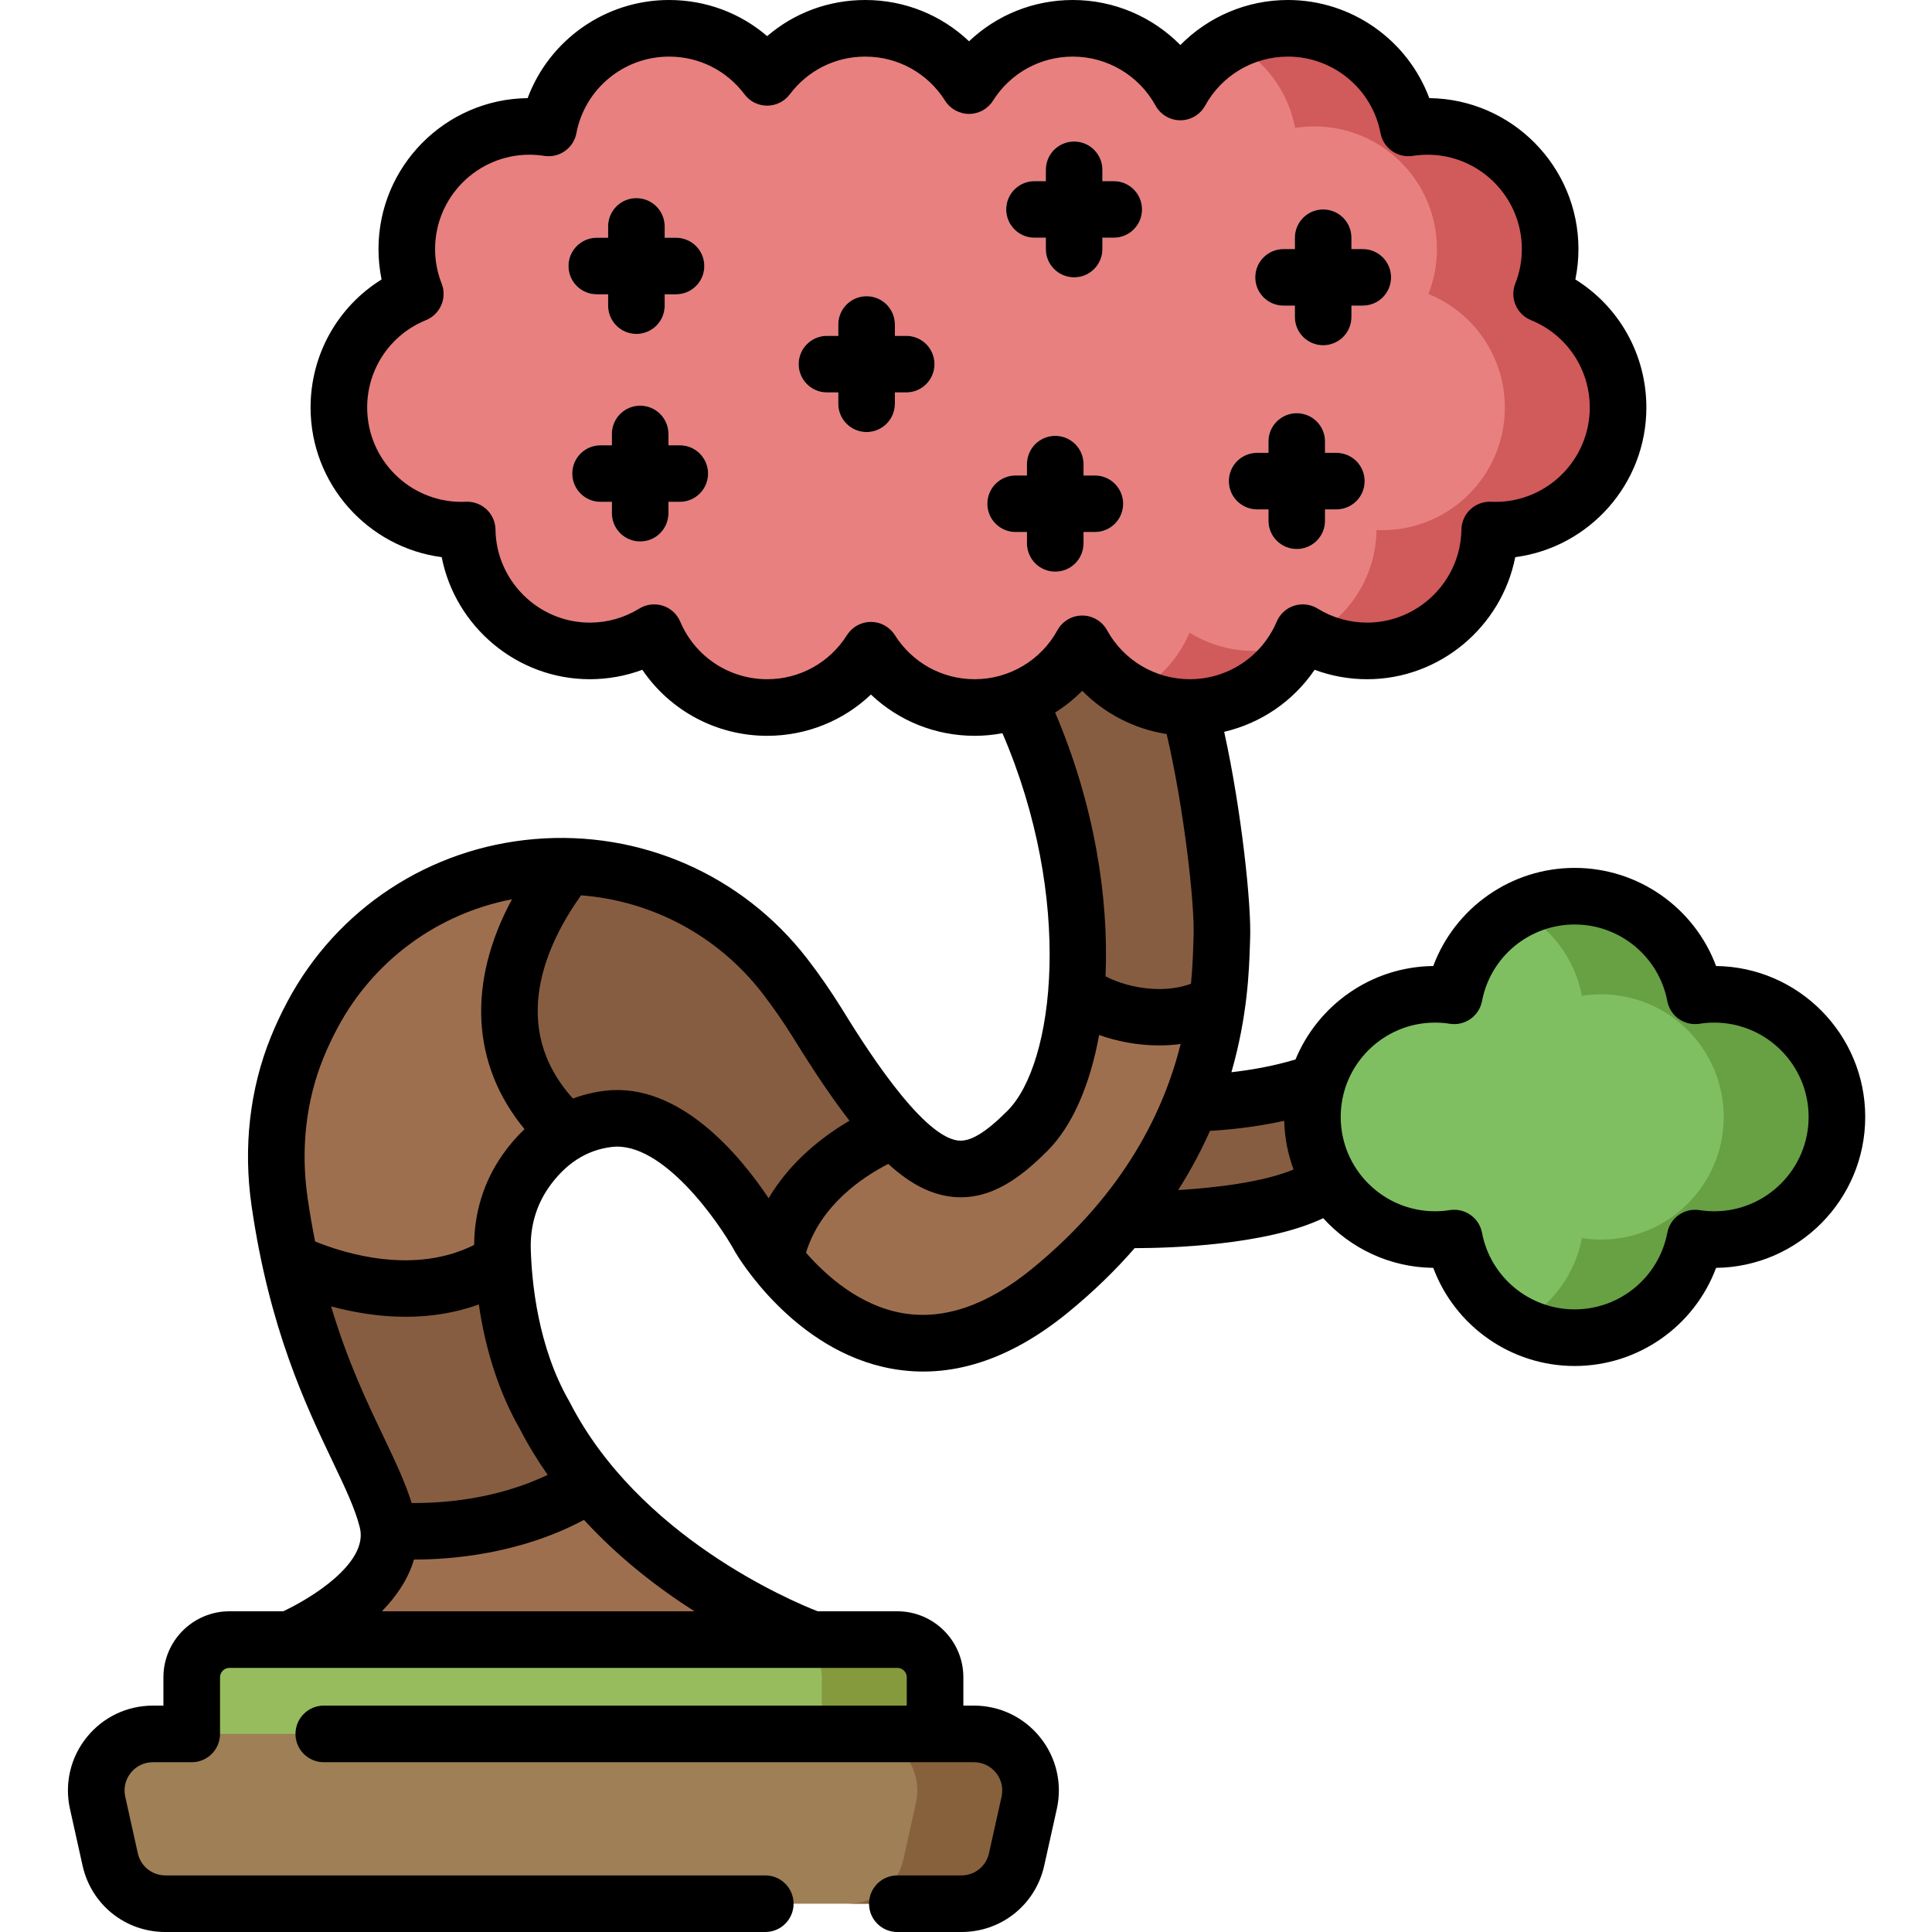 <?xml version="1.0" encoding="UTF-8"?>
<!DOCTYPE svg PUBLIC '-//W3C//DTD SVG 1.0//EN'
          'http://www.w3.org/TR/2001/REC-SVG-20010904/DTD/svg10.dtd'>
<svg contentScriptType="text/ecmascript" width="100pt" xmlns:xlink="http://www.w3.org/1999/xlink" zoomAndPan="magnify" contentStyleType="text/css" viewBox="-18 0 512 512" height="100.0pt" preserveAspectRatio="xMidYMid meet" xmlns="http://www.w3.org/2000/svg" version="1.0"
><path style="fill:#875d41;" d="m261.652 322.75c4.625.875 18.527.5 18.527.5s34.875.668 50.625-7.875l12.598-7.125-5.25-24-4.473 1.5c-15.75 6.5-35.043 6.582-35.043 6.582s-12.109 1.043-17.734.418-19.25 30-19.25 30zm0 0"
  /><path style="fill:#9e6f4f;" d="m290.484 168.832c2.5 2.832 6.898 19.523 6.898 19.523 5.426 20.844 8.82 50.605 8.422 60.145-.5 12 .246 56.09-45.5 93.5-46.664 38.164-77-14-77-14s-18.5-34-40-31.5c-10.828 1.258-17.855 7.848-22.16 14.074-4.148 6.012-6.18 13.227-5.98 20.527.277 10.367 2.203 28.34 11.141 43.898 21.5 42 71 59.5 71 59.5v24.832h-143.82l5.152-24.832s30.668-12.836 26-31.5c-4.312-17.258-21.73-37.352-28.551-84.535-1.992-13.793-.598-27.938 4.645-40.852 1.23-3.039 2.609-5.945 4.09-8.723 25.469-47.707 91.984-53.066 125.102-10.316 2.938 3.789 5.848 7.969 8.715 12.566 27.668 44.859 39 45.191 55.668 28.523 15.34-15.336 20.793-64.27-1.688-112.637 0 0-11.797-16.527-14.297-20.863-2.5-4.332 52.164 2.668 52.164 2.668zm0 0"
  /><path style="fill:#875d41;" d="m138.32 393.148c-22.777 14.91-50.367 12.66-53.27 12.383.012-.031.012-.062 0-.09-.07-.801-.199-1.621-.41-2.441-3.797-15.191-17.75-32.57-25.68-68.672 6.891 3.273 33.98 14.441 56.332-.148.57 10.609 2.898 26.711 11.008 40.82 3.332 6.512 7.34 12.441 11.73 17.801.102.121.199.238.289.348zm0 0"
  /><path style="fill:#875d41;" d="m219.004 299.488c-5.57 2.203-27.371 12.16-31.582 34.391-2.699-3.438-4.121-5.879-4.121-5.879s-18.5-34-40-31.5c-3.539.41-6.668 1.391-9.438 2.75-.562.27-1.102.559-1.633.859-.008 0-.008 0-.008 0-29.48-26.641-8.699-59.238.129-70.531h.012c1.109.023 2.219.07 3.328.152 20.289 1.32 40.242 10.789 54.23 28.84 2.941 3.801 5.852 7.969 8.719 12.57 7.973 12.93 14.59 22.16 20.363 28.348zm0 0"
  /><path style="fill:#875d41;" d="m305.801 248.5c-.129 3.059-.168 8.211-.93 14.801-.098.879-.219 1.789-.348 2.73v.008c-16.121 7.082-31.84-.277-37.25-3.328.027-.371.059-.742.09-1.121 1.52-21.25-2.402-47.988-14.75-74.559 0 0-11.793-16.531-14.293-20.859-2.5-4.344 52.16 2.656 52.16 2.656 2.5 2.844 6.902 19.523 6.902 19.523 5.43 20.848 8.82 50.609 8.418 60.148zm0 0"
  /><path style="fill:#96bc5e;" d="m229.801 479.5v-35c0-5.523-4.477-10-10-10h-176.996c-5.52 0-10 4.477-10 10v35c.004 0 196.074-.926 196.996 0zm0 0"
  /><path style="fill:#85993d;" d="m229.801 444.5v35h-30v-35c0-5.52-4.48-10-10-10h30c5.52 0 10 4.48 10 10zm0 0"
  /><path style="fill:#9e7f56;" d="m240.102 459.5c9.598 0 16.727 8.887 14.645 18.254l-3.332 15c-1.527 6.863-7.613 11.746-14.645 11.746h-210.93c-7.031 0-13.117-4.883-14.645-11.746l-3.332-15c-2.082-9.367 5.047-18.254 14.645-18.254zm0 0"
  /><path style="fill:#87613c;" d="m254.742 477.75-3.328 15c-1.531 6.871-7.613 11.75-14.641 11.75h-30c7.027 0 13.109-4.879 14.641-11.75l2.988-13.469.34-1.531c2.078-9.359-5.039-18.25-14.641-18.25h30c9.602 0 16.719 8.891 14.641 18.25zm0 0"
  /><path style="fill:#7fbf62;" d="m436.305 263.5c-1.73 0-3.426.137-5.082.398-2.855-15.031-16.055-26.398-31.918-26.398-15.863 0-29.062 11.367-31.922 26.398-1.656-.262-3.352-.398-5.078-.398-17.949 0-32.5 14.551-32.5 32.5s14.551 32.5 32.5 32.5c1.73 0 3.426-.137 5.078-.398 2.859 15.031 16.059 26.398 31.922 26.398 15.863 0 29.062-11.367 31.918-26.398 1.656.262 3.355.398 5.082.398 17.949 0 32.5-14.551 32.5-32.5s-14.551-32.5-32.5-32.5zm0 0"
  /><path style="fill:#68a044;" d="m468.801 296c0 17.949-14.547 32.5-32.5 32.5-1.73 0-3.418-.141-5.078-.398-2.852 15.027-16.059 26.398-31.922 26.398-5.41 0-10.508-1.32-15-3.672 8.672-4.508 15.043-12.828 16.922-22.727 1.66.258 3.348.398 5.078.398 17.953 0 32.5-14.551 32.5-32.5s-14.547-32.5-32.5-32.5c-1.73 0-3.418.141-5.078.398-1.879-9.898-8.25-18.219-16.922-22.727 4.492-2.352 9.59-3.672 15-3.672 15.863 0 29.07 11.371 31.922 26.398 1.66-.258 3.348-.398 5.078-.398 17.953 0 32.5 14.551 32.5 32.5zm0 0"
  /><path style="fill:#e88080;" d="m390.551 77.895c1.449-3.684 2.254-7.695 2.254-11.895 0-17.949-14.551-32.5-32.5-32.5-1.727 0-3.426.137-5.078.398-2.859-15.031-16.059-26.398-31.922-26.398-12.285 0-22.973 6.816-28.5 16.875-5.527-10.059-16.215-16.875-28.5-16.875-11.586 0-21.746 6.066-27.5 15.188-5.754-9.121-15.918-15.188-27.5-15.188-10.633 0-20.07 5.105-26 13-5.93-7.895-15.367-13-26-13-15.863 0-29.062 11.367-31.922 26.398-1.656-.262-3.352-.398-5.078-.398-17.949 0-32.5 14.551-32.5 32.5 0 4.199.805 8.211 2.254 11.895-11.875 4.836-20.254 16.488-20.254 30.105 0 17.949 14.551 32.5 32.5 32.5.508 0 1.008-.016 1.512-.039.246 17.734 14.695 32.039 32.488 32.039 6.258 0 12.098-1.773 17.059-4.84 4.938 11.66 16.484 19.84 29.941 19.84 11.582 0 21.746-6.066 27.5-15.188 5.754 9.121 15.914 15.188 27.5 15.188 12.285 0 22.973-6.816 28.5-16.875 5.527 10.059 16.215 16.875 28.5 16.875 13.457 0 25.004-8.18 29.941-19.84 4.957 3.066 10.801 4.84 17.059 4.84 17.793 0 32.238-14.305 32.488-32.039.5.023 1.004.039 1.512.039 17.949 0 32.5-14.551 32.5-32.5 0-13.617-8.379-25.27-20.254-30.105zm0 0"
  /><path style="fill:#d15a5a;" d="m325.953 170.352c-5.473 10.207-16.25 17.148-28.652 17.148-5.41 0-10.508-1.32-14.988-3.672 6.668-3.477 11.98-9.199 14.93-16.168 4.961 3.07 10.801 4.84 17.059 4.84 4.113 0 8.043-.762 11.652-2.148zm0 0"
  /><path style="fill:#d15a5a;" d="m410.801 108c0 17.949-14.547 32.5-32.5 32.5-.5 0-1.008-.02-1.508-.039-.25 17.738-14.691 32.039-32.492 32.039-5.41 0-10.508-1.32-15-3.672 10.27-5.348 17.32-16.027 17.492-28.367.5.02 1.008.039 1.508.039 17.953 0 32.5-14.551 32.5-32.5 0-13.621-8.367-25.27-20.25-30.109 1.453-3.68 2.25-7.691 2.25-11.891 0-17.949-14.547-32.5-32.5-32.5-1.73 0-3.418.141-5.078.398-1.879-9.898-8.25-18.219-16.922-22.727 4.492-2.352 9.59-3.672 15-3.672 15.863 0 29.07 11.371 31.922 26.398 1.66-.258 3.348-.398 5.078-.398 17.953 0 32.5 14.551 32.5 32.5 0 4.199-.797 8.211-2.25 11.891 11.883 4.84 20.25 16.488 20.25 30.109zm0 0"
  /><g style="fill:#ffd4d4;"
  ><path d="m140.152 78h3v3c0 4.141 3.359 7.5 7.5 7.5s7.5-3.359 7.5-7.5v-3h3c4.141 0 7.5-3.359 7.5-7.5s-3.359-7.5-7.5-7.5h-3v-3c0-4.141-3.359-7.5-7.5-7.5s-7.5 3.359-7.5 7.5v3h-3c-4.141 0-7.5 3.359-7.5 7.5s3.359 7.5 7.5 7.5zm0 0"
    /><path d="m162.152 118h-3v-3c0-4.141-3.359-7.5-7.5-7.5s-7.5 3.359-7.5 7.5v3h-3c-4.141 0-7.5 3.359-7.5 7.5s3.359 7.5 7.5 7.5h3v3c0 4.141 3.359 7.5 7.5 7.5s7.5-3.359 7.5-7.5v-3h3c4.141 0 7.5-3.359 7.5-7.5s-3.359-7.5-7.5-7.5zm0 0"
    /><path d="m222.152 89h-3v-3c0-4.141-3.359-7.5-7.5-7.5s-7.5 3.359-7.5 7.5v3h-3c-4.141 0-7.5 3.359-7.5 7.5s3.359 7.5 7.5 7.5h3v3c0 4.141 3.359 7.5 7.5 7.5s7.5-3.359 7.5-7.5v-3h3c4.141 0 7.5-3.359 7.5-7.5s-3.359-7.5-7.5-7.5zm0 0"
    /><path d="m272.152 126h-3v-3c0-4.141-3.359-7.5-7.5-7.5s-7.5 3.359-7.5 7.5v3h-3c-4.141 0-7.5 3.359-7.5 7.5s3.359 7.5 7.5 7.5h3v3c0 4.141 3.359 7.5 7.5 7.5s7.5-3.359 7.5-7.5v-3h3c4.141 0 7.5-3.359 7.5-7.5s-3.359-7.5-7.5-7.5zm0 0"
    /><path d="m277.152 48h-3v-3c0-4.141-3.359-7.5-7.5-7.5s-7.5 3.359-7.5 7.5v3h-3c-4.141 0-7.5 3.359-7.5 7.5s3.359 7.5 7.5 7.5h3v3c0 4.141 3.359 7.5 7.5 7.5s7.5-3.359 7.5-7.5v-3h3c4.141 0 7.5-3.359 7.5-7.5s-3.359-7.5-7.5-7.5zm0 0"
    /><path d="m343.152 66h-3v-3c0-4.141-3.359-7.5-7.5-7.5s-7.5 3.359-7.5 7.5v3h-3c-4.141 0-7.5 3.359-7.5 7.5s3.359 7.5 7.5 7.5h3v3c0 4.141 3.359 7.5 7.5 7.5s7.5-3.359 7.5-7.5v-3h3c4.141 0 7.5-3.359 7.5-7.5s-3.359-7.5-7.5-7.5zm0 0"
    /><path d="m336.152 120h-3v-3c0-4.141-3.359-7.5-7.5-7.5s-7.5 3.359-7.5 7.5v3h-3c-4.141 0-7.5 3.359-7.5 7.5s3.359 7.5 7.5 7.5h3v3c0 4.141 3.359 7.5 7.5 7.5s7.5-3.359 7.5-7.5v-3h3c4.141 0 7.5-3.359 7.5-7.5s-3.359-7.5-7.5-7.5zm0 0"
  /></g
  ><path d="m436.781 256.004c-5.742-15.398-20.574-26.004-37.477-26.004-16.902 0-31.734 10.605-37.477 26.004-16.461.191-30.559 10.379-36.504 24.762-5.973 1.82-12.102 2.828-16.984 3.383 4.281-14.867 4.684-27.074 4.895-33.512.02-.672.039-1.281.062-1.824.375-8.977-2.316-34.195-6.875-54.875 9.754-2.273 18.32-8.121 23.965-16.434 4.43 1.645 9.137 2.496 13.918 2.496 19.324 0 35.641-13.973 39.25-32.344 19.582-2.578 34.75-19.379 34.75-39.656 0-14.023-7.207-26.723-18.82-33.941.543-2.641.82-5.332.82-8.059 0-21.898-17.688-39.742-39.527-39.996-5.738-15.398-20.57-26.004-37.473-26.004-10.863 0-21.082 4.402-28.5 11.934-7.418-7.531-17.637-11.934-28.5-11.934-10.414 0-20.168 3.973-27.5 10.941-7.332-6.969-17.086-10.941-27.5-10.941-9.723 0-18.836 3.418-26 9.578-7.164-6.164-16.277-9.578-26-9.578-16.902 0-31.734 10.605-37.477 26.004-21.84.254-39.523 18.098-39.523 39.996 0 2.727.273 5.418.816 8.059-11.613 7.219-18.816 19.918-18.816 33.941 0 20.277 15.168 37.078 34.75 39.656 3.605 18.371 19.922 32.344 39.25 32.344 4.781 0 9.488-.852 13.918-2.496 7.352 10.824 19.645 17.496 33.082 17.496 10.414 0 20.168-3.973 27.5-10.941 7.332 6.969 17.086 10.941 27.5 10.941 2.492 0 4.949-.242 7.352-.691 18.953 44.035 13.852 87.551 1.344 100.055-5.832 5.832-9.879 8.262-13.098 7.887-9.984-1.168-25.715-26.668-30.902-35.078-2.922-4.688-6-9.125-9.148-13.188-17.18-22.176-44.164-33.996-72.191-31.625-27.871 2.355-52.34 18.434-65.457 43-1.652 3.094-3.141 6.27-4.426 9.438-5.586 13.77-7.355 29.242-5.113 44.742 4.711 32.59 14.359 52.824 21.402 67.598 3.375 7.078 6.039 12.664 7.293 17.684 2.363 9.441-13.098 18.824-20.312 22.184h-14.242c-9.648 0-17.5 7.852-17.5 17.5v7.5h-2.797c-6.863 0-13.258 3.066-17.551 8.422-4.293 5.352-5.902 12.262-4.414 18.957l3.332 15c2.305 10.371 11.34 17.617 21.965 17.617h158.965c4.141 0 7.5-3.355 7.5-7.5s-3.359-7.5-7.5-7.5h-158.965c-3.543 0-6.555-2.414-7.32-5.871l-3.336-15c-.496-2.234.043-4.535 1.473-6.32s3.562-2.809 5.852-2.809h10.301c4.141 0 7.5-3.355 7.5-7.5v-15c0-1.379 1.121-2.496 2.5-2.496h15.805.027.039 161.121c1.379 0 2.5 1.117 2.5 2.496v7.5h-154.496c-4.141 0-7.5 3.359-7.5 7.5 0 4.145 3.359 7.5 7.5 7.5h172.297c2.289 0 4.422 1.023 5.852 2.809s1.969 4.086 1.473 6.32l-3.336 15c-.77 3.457-3.777 5.871-7.32 5.871h-16.969c-4.141 0-7.5 3.355-7.5 7.5s3.359 7.5 7.5 7.5h16.969c10.625 0 19.66-7.246 21.961-17.617l3.336-15c1.488-6.699-.121-13.609-4.414-18.961-4.293-5.352-10.691-8.422-17.551-8.422h-2.801v-7.5c0-9.648-7.852-17.496-17.5-17.496h-21.125c-7.242-2.836-47.523-19.918-65.695-55.422-.055-.105-.113-.215-.176-.316-8.27-14.398-9.906-31.473-10.148-40.367-.156-5.867 1.453-11.422 4.656-16.059 4.453-6.441 10.125-10.105 16.855-10.891 13.387-1.578 28.355 19.977 32.547 27.637.035.062.07.125.102.184.625 1.07 15.531 26.246 41.469 30.945 15.5 2.812 31.234-2.207 46.766-14.91 6.809-5.566 12.641-11.285 17.645-17.035 8.789-.004 34.746-.668 49.969-7.938 7.227 7.973 17.613 13.031 29.16 13.164 5.742 15.398 20.574 26.004 37.477 26.004 16.902 0 31.734-10.605 37.477-26.004 21.836-.254 39.523-18.098 39.523-39.996s-17.684-39.742-39.52-39.996zm-217.633-87.691c-1.375-2.18-3.77-3.5-6.344-3.5-2.574 0-4.969 1.32-6.344 3.5-4.617 7.316-12.527 11.688-21.156 11.688-10.066 0-19.109-5.992-23.035-15.262-.855-2.016-2.547-3.559-4.633-4.223-2.082-.66-4.355-.383-6.219.766-3.934 2.434-8.469 3.719-13.113 3.719-13.59 0-24.801-11.055-24.992-24.645-.027-2.027-.875-3.957-2.352-5.352-1.477-1.391-3.461-2.121-5.48-2.035-.391.02-.785.031-1.176.031-13.785 0-25-11.215-25-25 0-10.215 6.117-19.309 15.582-23.16 3.805-1.551 5.656-5.871 4.152-9.695-1.152-2.922-1.734-6-1.734-9.145 0-13.785 11.215-25 25-25 1.301 0 2.617.105 3.914.309 4 .625 7.777-2.031 8.531-6.012 2.238-11.762 12.562-20.297 24.555-20.297 7.934 0 15.227 3.645 20.004 10.004 1.414 1.887 3.637 2.996 5.996 2.996 2.359 0 4.578-1.109 5.996-2.996 4.777-6.359 12.066-10.004 20.004-10.004 8.629 0 16.539 4.371 21.156 11.688 1.375 2.18 3.77 3.5 6.344 3.5 2.574 0 4.969-1.32 6.344-3.5 4.617-7.316 12.527-11.688 21.156-11.688 9.125 0 17.527 4.977 21.926 12.984 1.32 2.398 3.836 3.891 6.574 3.891 2.734 0 5.254-1.492 6.574-3.891 4.398-8.008 12.801-12.984 21.926-12.984 11.992 0 22.316 8.535 24.551 20.297.754 3.977 4.523 6.629 8.531 6.012 1.297-.203 2.617-.309 3.918-.309 13.785 0 25 11.215 25 25 0 3.145-.582 6.223-1.734 9.145-1.504 3.824.344 8.145 4.148 9.695 9.469 3.855 15.586 12.945 15.586 23.16 0 13.785-11.215 25-25 25-.395 0-.785-.012-1.176-.031-2.031-.082-4.004.645-5.48 2.035-1.477 1.395-2.328 3.324-2.355 5.355-.191 13.586-11.398 24.641-24.988 24.641-4.645 0-9.184-1.285-13.117-3.719-1.859-1.148-4.133-1.426-6.219-.766-2.086.664-3.777 2.207-4.629 4.223-3.926 9.27-12.969 15.262-23.035 15.262-9.125 0-17.527-4.977-21.926-12.984-1.32-2.398-3.84-3.891-6.574-3.891-2.738 0-5.254 1.492-6.574 3.891-4.398 8.008-12.801 12.984-21.926 12.984-8.629 0-16.539-4.371-21.156-11.688zm49.656 14.754c6.004 6.094 13.844 10.137 22.371 11.461 4.605 19.66 7.484 45.301 7.133 53.66-.023.582-.043 1.234-.066 1.961-.09 2.727-.207 6.316-.621 10.562-8.5 3.109-18.246.418-22.645-1.992.918-20.902-3.016-45.66-13.352-69.891 2.594-1.633 5.008-3.559 7.18-5.762zm-201.125 97.367c1.086-2.68 2.352-5.375 3.758-8.008 9.555-17.906 26.508-30.281 46.238-34.109-11.906 22.074-10.789 43.816 3.328 60.91-2.176 2.074-4.195 4.434-6.027 7.086-4.773 6.906-7.289 15.043-7.324 23.609-15.773 7.906-33.875 2.434-42.148-.918-.734-3.668-1.406-7.527-1.996-11.613-1.859-12.867-.418-25.648 4.172-36.957zm98.355 146.57h-82.82c3.883-4 7.008-8.602 8.48-13.703h.043c9.938 0 28.074-1.461 45.023-10.516 9.371 10.211 19.832 18.207 29.273 24.219zm-38.895-36.156c-13.844 6.637-28.344 7.547-36.047 7.461-1.734-5.547-4.426-11.215-7.484-17.629-4.445-9.32-9.578-20.09-13.859-34.477 5.664 1.531 12.477 2.762 19.781 2.762 6.242 0 12.84-.906 19.367-3.273 1.504 10.332 4.621 22.047 10.812 32.887 2.23 4.34 4.734 8.422 7.43 12.27zm15.297-101.797c-2.988.348-5.859 1.051-8.602 2.07-17.238-19.059-7.059-40.926 2.148-53.852 18.832 1.461 36.238 10.703 48.012 25.898 2.836 3.664 5.621 7.68 8.258 11.91 5.461 8.852 10.352 16.094 14.867 21.93-6.844 4.008-15.566 10.621-21.426 20.535-7.395-11.086-23.477-30.781-43.258-28.492zm113.117 47.145c-11.945 9.77-23.555 13.734-34.508 11.773-11.273-2.008-20.086-9.855-25.445-15.984 3.875-12.645 15.035-20.074 21.797-23.531 5.855 5.344 11.246 8.051 16.762 8.695 10.465 1.223 18.738-5.469 25.445-12.18 6.504-6.5 11.246-17.289 13.676-30.688 4.723 1.695 10.262 2.77 15.953 2.77 1.875 0 3.77-.133 5.656-.379-4.348 17.363-14.598 39.293-39.336 59.523zm38.672-20.812c3.391-5.328 6.168-10.59 8.441-15.695 4.324-.242 11.668-.898 19.664-2.656.113 4.523.977 8.863 2.48 12.895-7.922 3.316-20.383 4.832-30.586 5.457zm142.078 5.617c-1.301 0-2.621-.105-3.918-.309-3.996-.621-7.777 2.031-8.531 6.012-2.234 11.762-12.559 20.297-24.551 20.297-11.992 0-22.316-8.535-24.551-20.297-.684-3.586-3.82-6.102-7.363-6.102-.383 0-.777.031-1.168.09-1.297.203-2.617.309-3.918.309-13.785 0-25-11.215-25-25s11.215-25 25-25c1.301 0 2.621.105 3.918.309 3.996.625 7.773-2.031 8.531-6.012 2.234-11.762 12.559-20.297 24.551-20.297 11.988 0 22.316 8.535 24.551 20.297.754 3.98 4.527 6.633 8.531 6.012 1.297-.203 2.617-.309 3.918-.309 13.785 0 25 11.215 25 25s-11.215 25-25 25zm0 0"
  /><path d="m140.152 78h3v3c0 4.145 3.359 7.5 7.5 7.5s7.5-3.355 7.5-7.5v-3h3c4.141 0 7.5-3.355 7.5-7.5s-3.359-7.5-7.5-7.5h-3v-3c0-4.145-3.359-7.5-7.5-7.5s-7.5 3.355-7.5 7.5v3h-3c-4.141 0-7.5 3.355-7.5 7.5s3.359 7.5 7.5 7.5zm0 0"
  /><path d="m162.152 118h-3v-3c0-4.145-3.359-7.5-7.5-7.5s-7.5 3.355-7.5 7.5v3h-3c-4.141 0-7.5 3.355-7.5 7.5s3.359 7.5 7.5 7.5h3v3c0 4.145 3.359 7.5 7.5 7.5s7.5-3.355 7.5-7.5v-3h3c4.141 0 7.5-3.355 7.5-7.5s-3.359-7.5-7.5-7.5zm0 0"
  /><path d="m222.152 89h-3v-3c0-4.145-3.359-7.5-7.5-7.5s-7.5 3.355-7.5 7.5v3h-3c-4.141 0-7.5 3.355-7.5 7.5s3.359 7.5 7.5 7.5h3v3c0 4.145 3.359 7.5 7.5 7.5s7.5-3.355 7.5-7.5v-3h3c4.141 0 7.5-3.355 7.5-7.5s-3.359-7.5-7.5-7.5zm0 0"
  /><path d="m269.152 144v-3h3c4.141 0 7.5-3.355 7.5-7.5s-3.359-7.5-7.5-7.5h-3v-3c0-4.145-3.359-7.5-7.5-7.5s-7.5 3.355-7.5 7.5v3h-3c-4.141 0-7.5 3.355-7.5 7.5s3.359 7.5 7.5 7.5h3v3c0 4.145 3.359 7.5 7.5 7.5s7.5-3.355 7.5-7.5zm0 0"
  /><path d="m256.152 63h3v3c0 4.145 3.359 7.5 7.5 7.5s7.5-3.355 7.5-7.5v-3h3c4.141 0 7.5-3.355 7.5-7.5s-3.359-7.5-7.5-7.5h-3v-3c0-4.145-3.359-7.5-7.5-7.5s-7.5 3.355-7.5 7.5v3h-3c-4.141 0-7.5 3.355-7.5 7.5s3.359 7.5 7.5 7.5zm0 0"
  /><path d="m322.152 81h3v3c0 4.145 3.359 7.5 7.5 7.5s7.5-3.355 7.5-7.5v-3h3c4.141 0 7.5-3.355 7.5-7.5s-3.359-7.5-7.5-7.5h-3v-3c0-4.145-3.359-7.5-7.5-7.5s-7.5 3.355-7.5 7.5v3h-3c-4.141 0-7.5 3.355-7.5 7.5s3.359 7.5 7.5 7.5zm0 0"
  /><path d="m315.152 135h3v3c0 4.145 3.359 7.5 7.5 7.5s7.5-3.355 7.5-7.5v-3h3c4.141 0 7.5-3.355 7.5-7.5s-3.359-7.5-7.5-7.5h-3v-3c0-4.145-3.359-7.5-7.5-7.5s-7.5 3.355-7.5 7.5v3h-3c-4.141 0-7.5 3.355-7.5 7.5s3.359 7.5 7.5 7.5zm0 0"
/></svg
>
